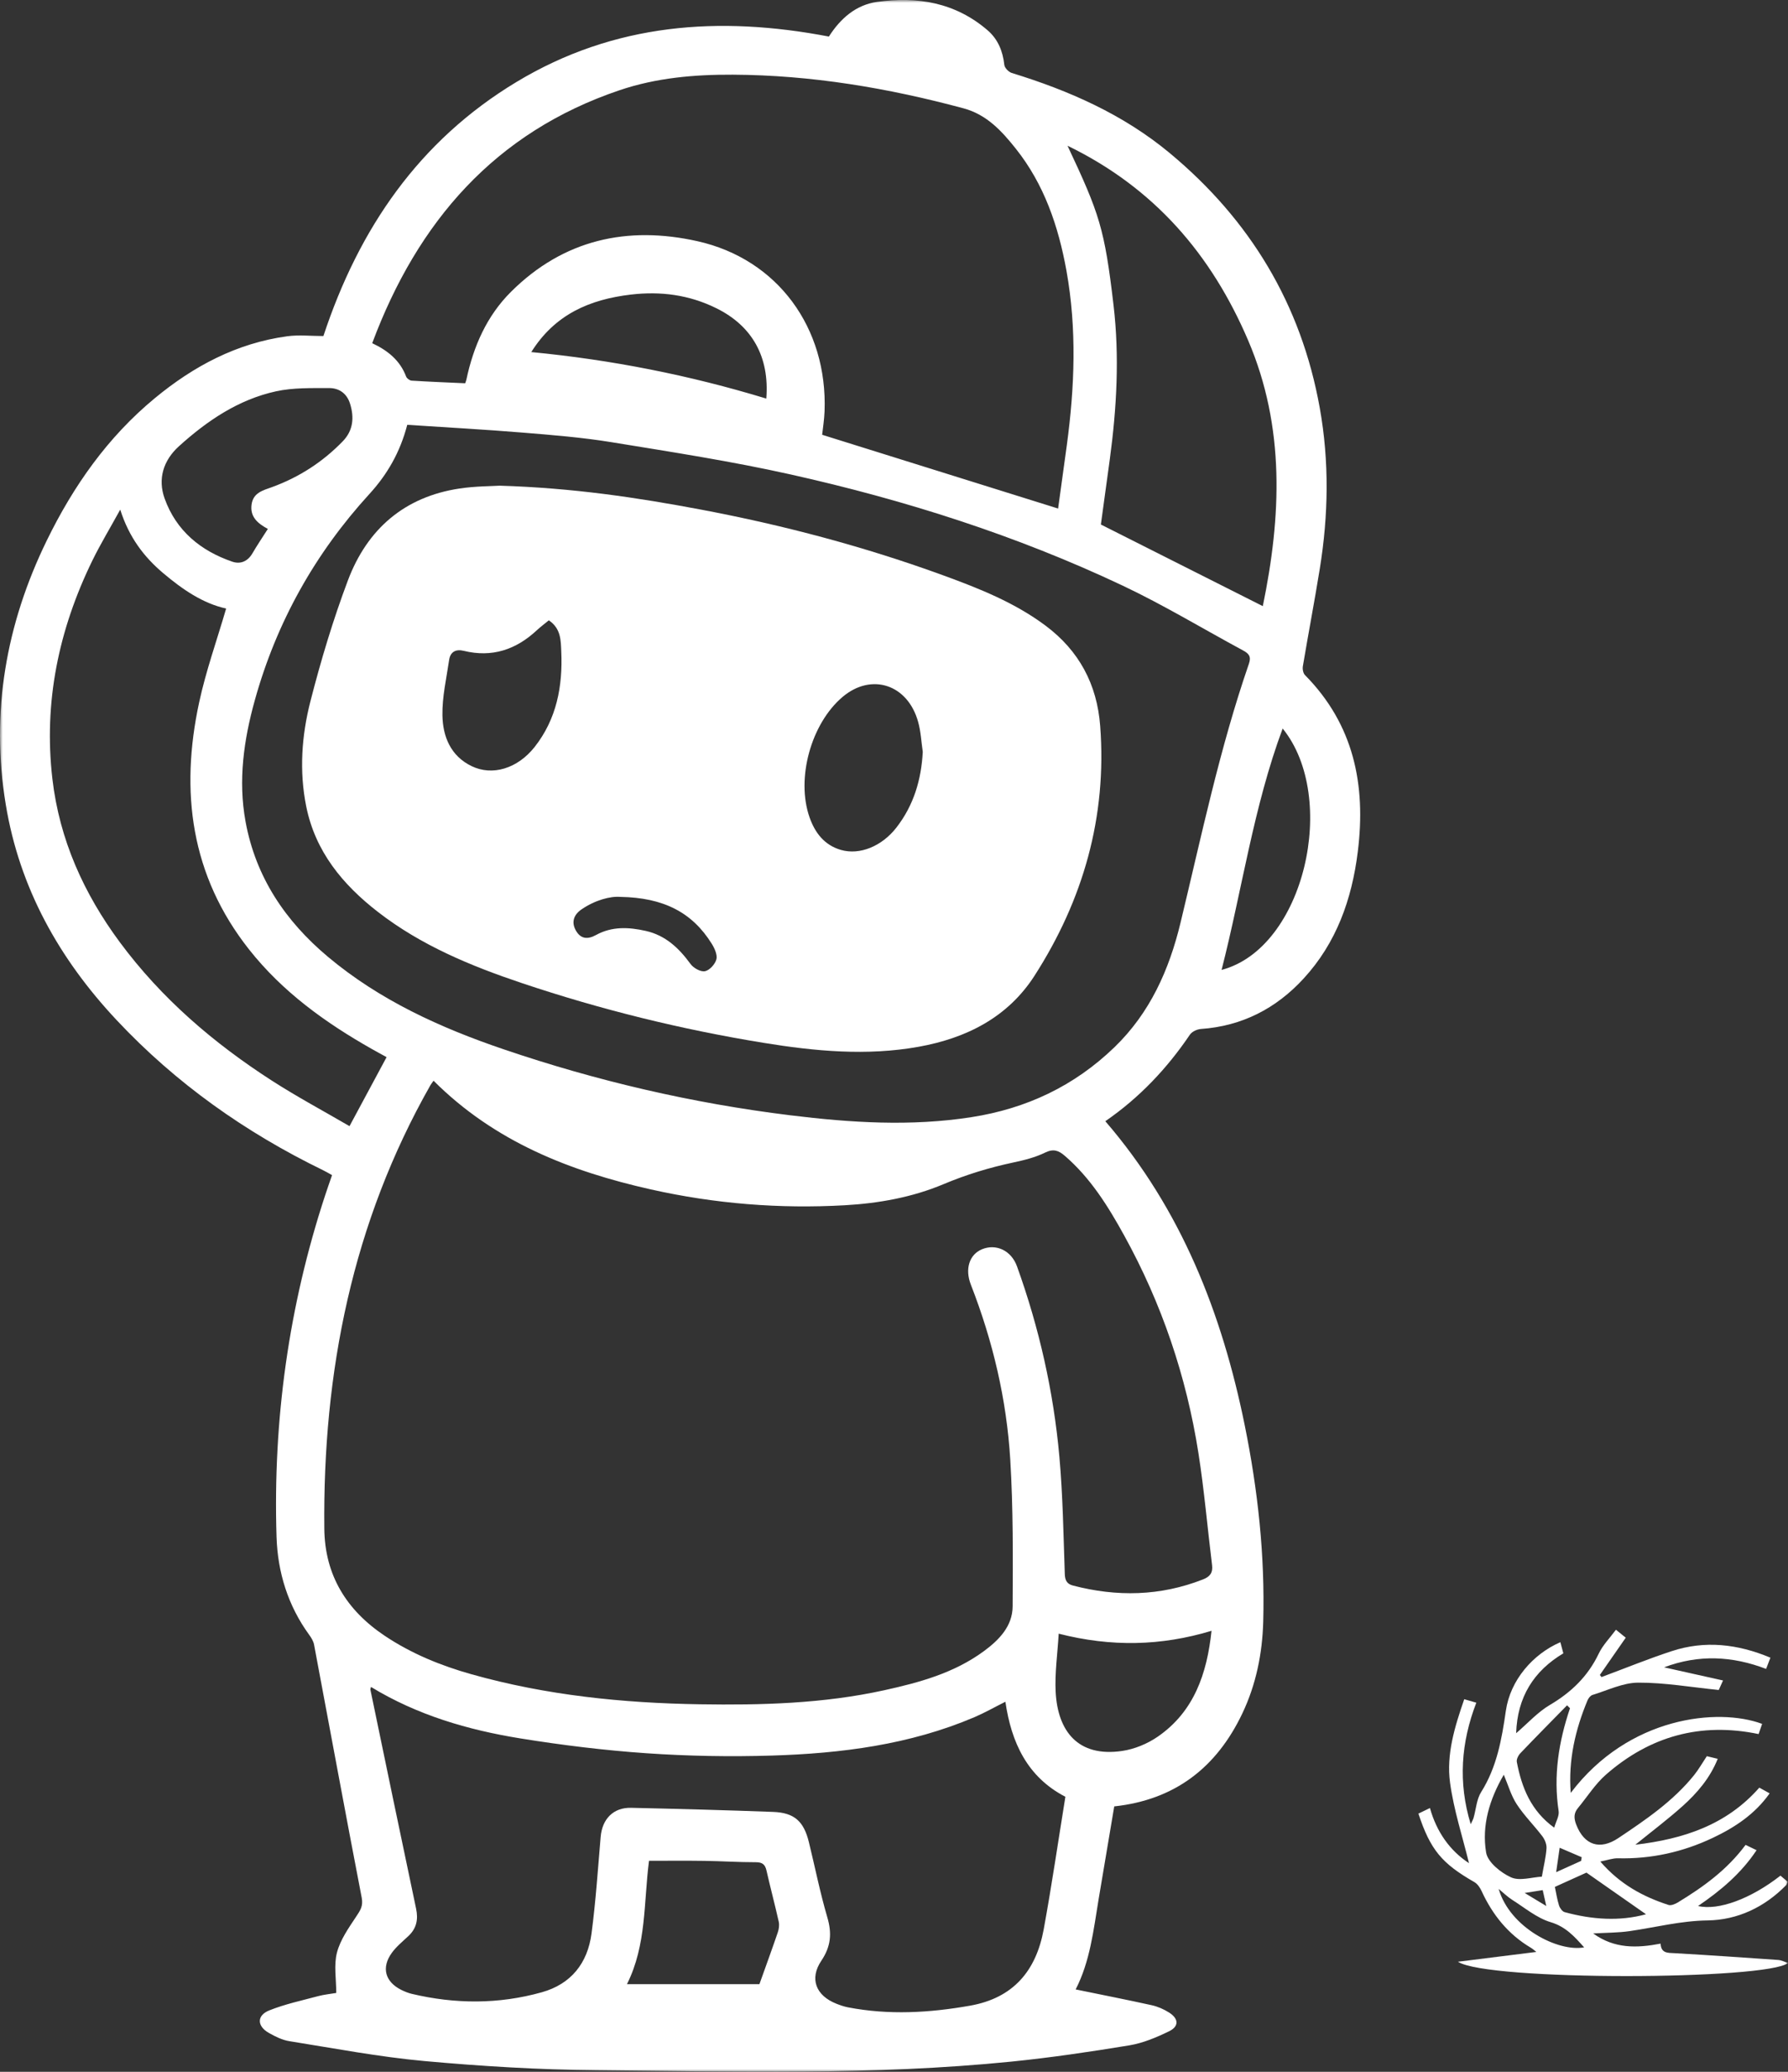 <svg width="334" height="387" viewBox="0 0 334 387" fill="none" xmlns="http://www.w3.org/2000/svg">
<rect x="0" y="0" width="334" height="387" fill="#333333" stroke="none"/>
<mask id="mask0_196_9" style="mask-type:luminance" maskUnits="userSpaceOnUse" x="0" y="0" width="334" height="387">
<path d="M334 0H0V387H334V0Z" fill="white"/>
</mask>
<g mask="url(#mask0_196_9)">
<path d="M206.481 209.444C220.663 225.888 228.271 245.319 232.521 266.257C234.971 278.334 236.31 290.576 235.971 302.927C235.808 308.847 234.641 314.645 232.081 320.036C227.272 330.166 219.484 336.2 208.141 337.427C207.17 343.187 206.188 348.966 205.226 354.75C204.268 360.53 203.628 366.391 200.934 371.614C205.728 372.601 210.454 373.528 215.159 374.567C216.284 374.818 217.413 375.317 218.392 375.937C220.195 377.081 220.266 378.528 218.367 379.441C216.017 380.581 213.511 381.641 210.96 382.063C203.645 383.269 196.292 384.354 188.918 385.1C163.142 387.694 137.277 386.948 111.442 386.71C100.731 386.616 89.998 385.968 79.329 384.999C70.859 384.228 62.457 382.624 54.042 381.279C52.712 381.066 51.403 380.41 50.211 379.734C47.99 378.468 47.94 376.481 50.29 375.536C53.222 374.361 56.359 373.692 59.425 372.869C60.55 372.569 61.725 372.461 62.812 372.273C62.812 369.676 62.336 367.057 62.946 364.725C63.574 362.326 65.134 360.126 66.535 358.006C67.292 356.863 67.873 356.064 67.568 354.481C64.527 338.739 61.637 322.964 58.667 307.21C58.546 306.558 58.149 305.919 57.752 305.373C53.795 299.936 51.867 293.699 51.658 287.097C50.976 265.296 53.925 243.982 60.746 223.252C61.139 222.058 61.558 220.878 62.026 219.507C61.491 219.215 60.926 218.872 60.336 218.584C45.853 211.539 32.866 202.369 21.791 190.555C11.084 179.138 3.639 165.902 1.071 150.245C-1.757 133.014 1.113 116.591 8.737 100.969C13.719 90.758 20.118 81.66 28.888 74.407C36.153 68.394 44.238 64.095 53.649 62.813C55.832 62.517 58.09 62.771 60.412 62.771C67.058 42.65 78.292 26.282 96.469 15.318C114.755 4.291 134.412 2.92 154.835 6.83C157.023 3.41 159.909 0.918 163.811 0.36C171.356 -0.724 178.47 0.474 184.485 5.657C186.413 7.32 187.329 9.555 187.609 12.123C187.672 12.686 188.416 13.452 188.998 13.63C199.692 16.918 209.814 21.361 218.526 28.609C233.504 41.067 243.065 56.817 246.536 76.214C248.326 86.222 248.155 96.246 246.536 106.249C245.553 112.33 244.395 118.381 243.374 124.458C243.286 124.979 243.429 125.753 243.772 126.1C252.877 135.325 255.194 146.572 253.638 159.085C252.53 168.017 249.635 176.134 243.508 182.798C238.351 188.409 231.981 191.672 224.327 192.209C223.612 192.26 222.667 192.696 222.278 193.267C217.991 199.602 212.834 205.056 206.476 209.436L206.481 209.444ZM80.99 201.87C80.714 202.268 80.534 202.479 80.4 202.716C65.832 228.376 60.282 256.253 60.583 285.545C60.671 294.257 64.757 300.791 71.838 305.538C76.853 308.898 82.361 311.141 88.117 312.757C102.052 316.672 116.306 318.123 130.723 318.352C142.284 318.534 153.802 318.229 165.162 315.732C171.754 314.285 178.245 312.512 183.799 308.42C186.601 306.355 189.144 303.782 189.161 300.058C189.211 290.919 189.274 281.753 188.718 272.638C188.032 261.399 185.464 250.49 181.361 239.983C180.21 237.03 181.072 234.338 183.435 233.357C186.032 232.278 188.893 233.543 189.981 236.56C194.121 248.061 196.806 259.935 197.894 272.114C198.546 279.4 198.651 286.733 198.906 294.054C198.948 295.26 199.358 295.89 200.42 296.17C208.639 298.315 216.744 298.159 224.729 295.023C226.017 294.519 226.594 293.792 226.414 292.349C225.553 285.383 224.955 278.38 223.871 271.453C221.621 257.087 217.012 243.495 209.998 230.78C206.983 225.308 203.687 220.01 198.877 215.876C197.718 214.882 196.76 214.547 195.213 215.305C193.373 216.206 191.307 216.718 189.291 217.146C184.82 218.098 180.503 219.41 176.258 221.195C170.411 223.654 164.158 224.775 157.843 225.135C145.638 225.829 133.538 224.86 121.601 222.181C106.494 218.792 92.395 213.278 80.981 201.866L80.99 201.87ZM76.075 79.358C74.728 84.529 72.311 88.655 69.019 92.26C58.86 103.376 51.675 116.177 47.609 130.763C45.531 138.215 44.464 145.772 45.865 153.453C47.764 163.849 53.31 172.067 61.269 178.736C70.981 186.869 82.253 191.981 94.072 196.001C111.501 201.929 129.335 206.08 147.599 208.327C158.888 209.719 170.164 210.443 181.478 208.678C191.704 207.083 200.659 202.89 208.191 195.607C214.812 189.205 218.392 181.186 220.513 172.401C224.432 156.165 227.836 139.789 233.303 123.971C233.771 122.613 233.257 122.067 232.211 121.504C224.7 117.451 217.368 113.007 209.663 109.368C189.851 100.004 169.064 93.403 147.746 88.638C136.675 86.162 125.432 84.428 114.228 82.6C108.753 81.707 103.194 81.263 97.661 80.81C90.521 80.226 83.369 79.836 76.071 79.354L76.075 79.358ZM86.895 71.598C87 71.285 87.079 71.107 87.121 70.916C88.447 64.687 90.923 59.017 95.461 54.502C105.277 44.731 117.222 42.133 130.276 45.053C145.278 48.404 154.613 61.26 154.028 76.823C153.969 78.406 153.71 79.984 153.581 81.216C168.395 85.845 182.908 90.386 197.656 94.994C198.178 91.194 198.739 87.178 199.283 83.158C200.75 72.296 201.169 61.434 199.216 50.579C197.718 42.277 195.054 34.423 189.746 27.763C187.141 24.492 184.334 21.407 179.997 20.239C165.864 16.431 151.548 14.023 136.884 13.951C129.694 13.917 122.588 14.535 115.733 16.854C92.495 24.712 78.024 41.359 69.529 64.108C72.449 65.479 74.724 67.315 75.866 70.341C75.996 70.688 76.531 71.081 76.899 71.103C80.224 71.31 83.553 71.441 86.904 71.594L86.895 71.598ZM69.304 315.114C69.245 315.36 69.165 315.504 69.191 315.626C72.022 329.256 74.841 342.89 77.723 356.507C78.158 358.564 77.807 360.227 76.272 361.66C75.201 362.661 74.038 363.616 73.189 364.787C71.198 367.542 71.939 370.202 74.975 371.708C75.594 372.011 76.247 372.283 76.912 372.44C85.03 374.368 93.148 374.403 101.208 372.147C106.682 370.61 109.761 366.719 110.497 361.172C111.287 355.182 111.689 349.144 112.203 343.123C112.492 339.767 114.571 337.618 117.887 337.69C126.733 337.889 135.579 338.126 144.421 338.455C148.377 338.604 150.147 340.203 151.1 344.1C152.246 348.781 153.187 353.523 154.543 358.142C155.425 361.144 155.22 363.592 153.43 366.248C151.151 369.634 152.418 372.779 156.253 374.292C156.956 374.571 157.688 374.822 158.428 374.965C166.04 376.429 173.602 375.993 181.202 374.651C189.291 373.221 193.544 368.148 194.966 360.388C196.463 352.201 197.668 343.956 199.015 335.629C191.9 331.943 188.914 325.49 187.81 317.877C185.71 318.931 183.895 319.964 181.988 320.776C169.905 325.918 157.123 327.534 144.187 327.932C136.399 328.173 128.569 328.033 120.794 327.5C112.914 326.958 105.043 325.99 97.239 324.733C87.43 323.15 77.936 320.378 69.299 315.11L69.304 315.114ZM72.215 197.469C71.253 196.94 70.349 196.454 69.458 195.946C60.78 191.033 52.766 185.27 46.501 177.323C35.635 163.549 33.594 147.867 37.211 131.157C38.483 125.279 40.524 119.571 42.243 113.672C37.889 112.724 34.058 110.079 30.482 107.058C26.893 104.028 24.091 100.351 22.46 95.193C20.528 98.709 18.758 101.633 17.261 104.692C10.975 117.573 8.118 131.144 9.787 145.497C11.109 156.842 15.643 166.892 22.376 175.99C30.156 186.501 39.888 194.833 50.759 201.84C55.468 204.874 60.424 207.523 65.288 210.358C67.723 205.831 69.931 201.722 72.215 197.469ZM235.892 113.227C239.338 96.555 240.099 79.82 233.156 63.587C226.306 47.562 215.632 35.092 199.412 27.221C205.401 39.959 206.326 42.688 208.007 56.977C209.137 66.592 208.605 76.231 207.309 85.816C206.74 90.034 206.154 94.253 205.644 97.977C215.87 103.131 225.883 108.179 235.892 113.223V113.227ZM50.035 98.798C48.057 97.74 46.689 96.492 46.994 94.249C47.3 92.019 49.115 91.609 50.846 90.978C55.874 89.142 60.299 86.285 64.038 82.422C65.97 80.424 66.209 77.992 65.38 75.38C64.762 73.434 63.293 72.482 61.474 72.49C58.157 72.503 54.748 72.397 51.541 73.1C44.539 74.64 38.705 78.58 33.422 83.361C30.499 86.01 29.445 89.467 30.745 93.102C32.904 99.136 37.479 102.894 43.402 104.921C44.87 105.425 46.258 104.896 47.141 103.381C48.019 101.874 48.998 100.427 50.035 98.798ZM141.861 370.631C143.087 367.197 144.224 364.087 145.295 360.949C145.504 360.335 145.613 359.589 145.471 358.969C144.751 355.771 143.906 352.599 143.179 349.402C142.915 348.247 142.393 347.854 141.188 347.854C137.992 347.858 134.793 347.647 131.597 347.6C128.151 347.549 124.705 347.587 121.237 347.587C120.225 355.374 120.798 363.295 117.118 370.631H141.857H141.861ZM143.145 74.45C143.76 66.668 140.519 60.875 133.793 57.566C128.724 55.069 123.412 54.367 117.812 55.031C110.158 55.937 103.654 58.725 99.246 65.766C114.219 67.205 128.82 70.087 143.145 74.454V74.45ZM197.764 305.166C197.547 308.945 197.015 312.529 197.2 316.071C197.58 323.294 201.303 328.291 209.617 327.069C211.93 326.73 214.343 325.731 216.28 324.394C223.035 319.723 225.465 312.66 226.314 304.628C216.886 307.472 207.585 307.671 197.76 305.162L197.764 305.166ZM239.602 136.082C234.148 150.753 232.035 166.172 228.192 181.173C243.688 177.107 250.066 148.976 239.602 136.082Z" fill="white"/>
<path d="M318.826 328.042C319.428 328.19 320.094 328.351 320.872 328.541C319.433 332.138 317.032 334.931 314.284 337.394C311.549 339.844 308.604 342.057 305.484 344.587C314.514 343.517 322.503 340.898 328.643 333.924C329.262 334.267 329.855 334.597 330.571 334.99C327.823 338.879 324.079 341.346 319.964 343.297C314.351 345.959 308.445 347.27 302.226 347.118C301.264 347.092 300.294 347.465 298.939 347.727C302.636 351.996 306.931 354.29 311.674 355.834C312.159 355.991 312.904 355.677 313.406 355.374C318.14 352.501 322.607 349.294 326.074 344.617C326.71 344.922 327.354 345.235 328.128 345.607C325.23 349.967 321.403 353.171 317.195 356.033C320.98 356.929 327.04 354.701 332.591 350.361C333.017 350.72 333.469 351.103 333.933 351.497C333.816 351.773 333.783 352.006 333.653 352.135C329.613 356.274 324.544 358.648 318.981 358.725C313.979 358.794 309.273 360.018 304.434 360.722C302.268 361.036 300.055 361.015 297.604 361.158C301.586 364.042 305.773 363.906 310.202 363.062C310.294 364.885 311.515 364.777 312.816 364.847C319.274 365.213 325.727 365.659 332.181 366.113C332.762 366.154 333.327 366.461 334.004 366.67C330.207 369.864 277.897 370.084 272.346 366.444C277.152 365.844 281.954 365.241 286.994 364.61C286.6 364.31 286.303 364.031 285.96 363.829C281.732 361.319 278.8 357.679 276.755 353.223C276.462 352.588 275.989 351.895 275.412 351.567C269.314 348.074 267.194 345.531 264.96 338.773C265.621 338.456 266.29 338.13 267.114 337.732C268.369 342.201 270.837 345.7 274.408 348.028C273.216 343.132 271.572 338.134 270.87 333.001C270.151 327.729 271.731 322.583 273.521 317.404C274.241 317.611 274.935 317.815 275.776 318.055C272.923 325.478 272.346 332.938 274.731 340.754C274.965 340.238 275.161 339.916 275.266 339.561C275.73 337.953 275.822 336.112 276.675 334.758C279.616 330.082 280.523 324.915 281.297 319.558C282.125 313.833 286.341 308.979 291.477 306.753C291.653 307.413 291.829 308.065 292.033 308.835C286.517 312.132 283.438 316.976 283.217 323.756C285.387 321.898 287.236 319.82 289.511 318.479C293.505 316.122 296.617 313.139 298.642 308.894C299.411 307.282 300.745 305.941 301.858 304.426C302.523 304.968 303.113 305.446 303.69 305.915C302.063 308.255 300.461 310.562 298.855 312.872C298.955 313.003 299.056 313.139 299.156 313.27C303.527 311.645 307.851 309.876 312.277 308.425C318.471 306.389 324.573 307.075 330.717 309.647C330.445 310.35 330.207 310.972 329.91 311.742C323.599 309.334 317.32 309.009 310.854 311.45C314.577 312.279 318.132 313.075 321.863 313.904C321.432 314.861 321.16 315.474 321.064 315.682C315.882 315.161 310.947 314.29 306.015 314.311C303.163 314.324 300.306 315.745 297.475 316.609C297.09 316.727 296.714 317.222 296.542 317.633C294.271 323.108 292.941 328.757 293.414 334.906C304.234 320.599 320.976 318.953 329.165 322.012C328.948 322.647 328.726 323.286 328.509 323.916C317.693 321.661 308.203 324.31 300.001 331.486C297.985 333.251 296.5 335.633 294.765 337.732C293.966 338.697 293.982 339.641 294.442 340.834C295.923 344.659 298.851 345.662 302.318 343.339C307.421 339.92 312.519 336.471 316.442 331.605C317.312 330.526 317.998 329.303 318.83 328.055L318.826 328.042ZM288.018 350.552C288.39 348.43 288.784 346.856 288.888 345.26C288.938 344.524 288.579 343.627 288.123 343.022C286.575 340.982 284.726 339.158 283.33 337.026C282.271 335.405 281.728 333.442 280.908 331.512C278.248 336.082 276.763 340.978 277.608 346.043C277.909 347.854 280.352 349.817 282.267 350.681C283.882 351.41 286.157 350.65 288.018 350.552ZM293.28 319.092C293.096 318.91 292.912 318.724 292.728 318.542C289.812 321.521 286.88 324.479 284.003 327.496C283.618 327.898 283.25 328.639 283.342 329.125C284.254 333.89 285.96 338.232 290.327 341.401C290.662 340.233 291.293 339.209 291.155 338.308C290.147 331.698 291.163 325.342 293.276 319.092H293.28ZM296.35 349.796C294.681 350.549 292.611 351.483 290.452 352.463C290.699 353.631 290.871 354.806 291.226 355.925C291.381 356.42 291.837 357.058 292.276 357.177C297.395 358.578 302.548 358.923 307.475 357.574C303.891 355.064 300.219 352.505 296.35 349.796ZM279.95 352.836C282.058 360.109 291.084 364.659 295.919 363.759C294.145 361.779 292.493 359.896 289.662 359.052C287.094 358.282 284.844 356.375 282.502 354.896C281.586 354.314 280.799 353.53 279.95 352.836ZM295.35 347.609C295.388 347.38 295.425 347.147 295.463 346.919C294.149 346.356 292.836 345.789 291.347 345.15C291.113 346.783 290.925 348.083 290.691 349.712C292.518 348.886 293.932 348.248 295.35 347.609ZM288.846 356.033C288.566 354.781 288.374 353.924 288.181 353.066C287.127 353.233 286.174 353.383 284.81 353.596C286.257 354.468 287.353 355.134 288.846 356.033Z" fill="white"/>
<path d="M93.341 90.724C106.996 91.135 118.988 92.938 130.937 95.189C146.4 98.104 161.557 102.124 176.346 107.528C182.988 109.957 189.559 112.572 195.314 116.871C201.562 121.539 204.925 127.822 205.515 135.6C206.803 152.594 202.328 168.124 193.243 182.27C188.233 190.068 180.474 193.936 171.611 195.531C161.904 197.275 152.251 196.365 142.589 194.791C127.261 192.294 112.229 188.587 97.507 183.645C87.962 180.442 78.656 176.599 70.575 170.328C64.026 165.242 58.91 159.094 57.204 150.643C55.874 144.046 56.347 137.407 57.986 131C59.94 123.375 62.215 115.788 64.984 108.429C68.605 98.807 75.582 92.781 85.867 91.249C88.815 90.809 91.831 90.822 93.336 90.724H93.341ZM172.377 140.462C172.101 138.592 172.017 136.671 171.515 134.864C169.575 127.835 162.786 125.622 157.395 130.18C151.523 135.147 148.667 145.392 151.226 152.679C152.238 155.564 153.995 157.871 157.09 158.763C160.603 159.775 164.744 158.078 167.462 154.57C170.671 150.431 172.093 145.692 172.373 140.462H172.377ZM102.517 115.877C101.722 116.533 100.944 117.108 100.242 117.764C96.348 121.382 91.877 122.854 86.645 121.577C85.176 121.217 84.127 121.721 83.897 123.282C83.395 126.727 82.583 130.188 82.646 133.632C82.717 137.597 84.189 141.219 88.1 143.111C91.981 144.99 96.695 143.568 99.886 139.51C103.981 134.301 105.131 128.182 104.847 121.725C104.755 119.677 104.821 117.43 102.521 115.872L102.517 115.877ZM115.88 167.535C114.052 167.379 111.2 168.111 108.649 169.854C107.222 170.827 106.645 172.215 107.595 173.853C108.515 175.444 109.82 175.491 111.334 174.657C114.312 173.015 117.457 173.172 120.636 173.891C124.308 174.72 126.825 177.09 128.992 180.069C129.544 180.827 130.878 181.576 131.686 181.419C132.539 181.254 133.576 180.116 133.819 179.21C134.04 178.377 133.497 177.162 132.974 176.32C129.322 170.43 123.944 167.671 115.88 167.535Z" fill="white"/>
</g>
</svg>
